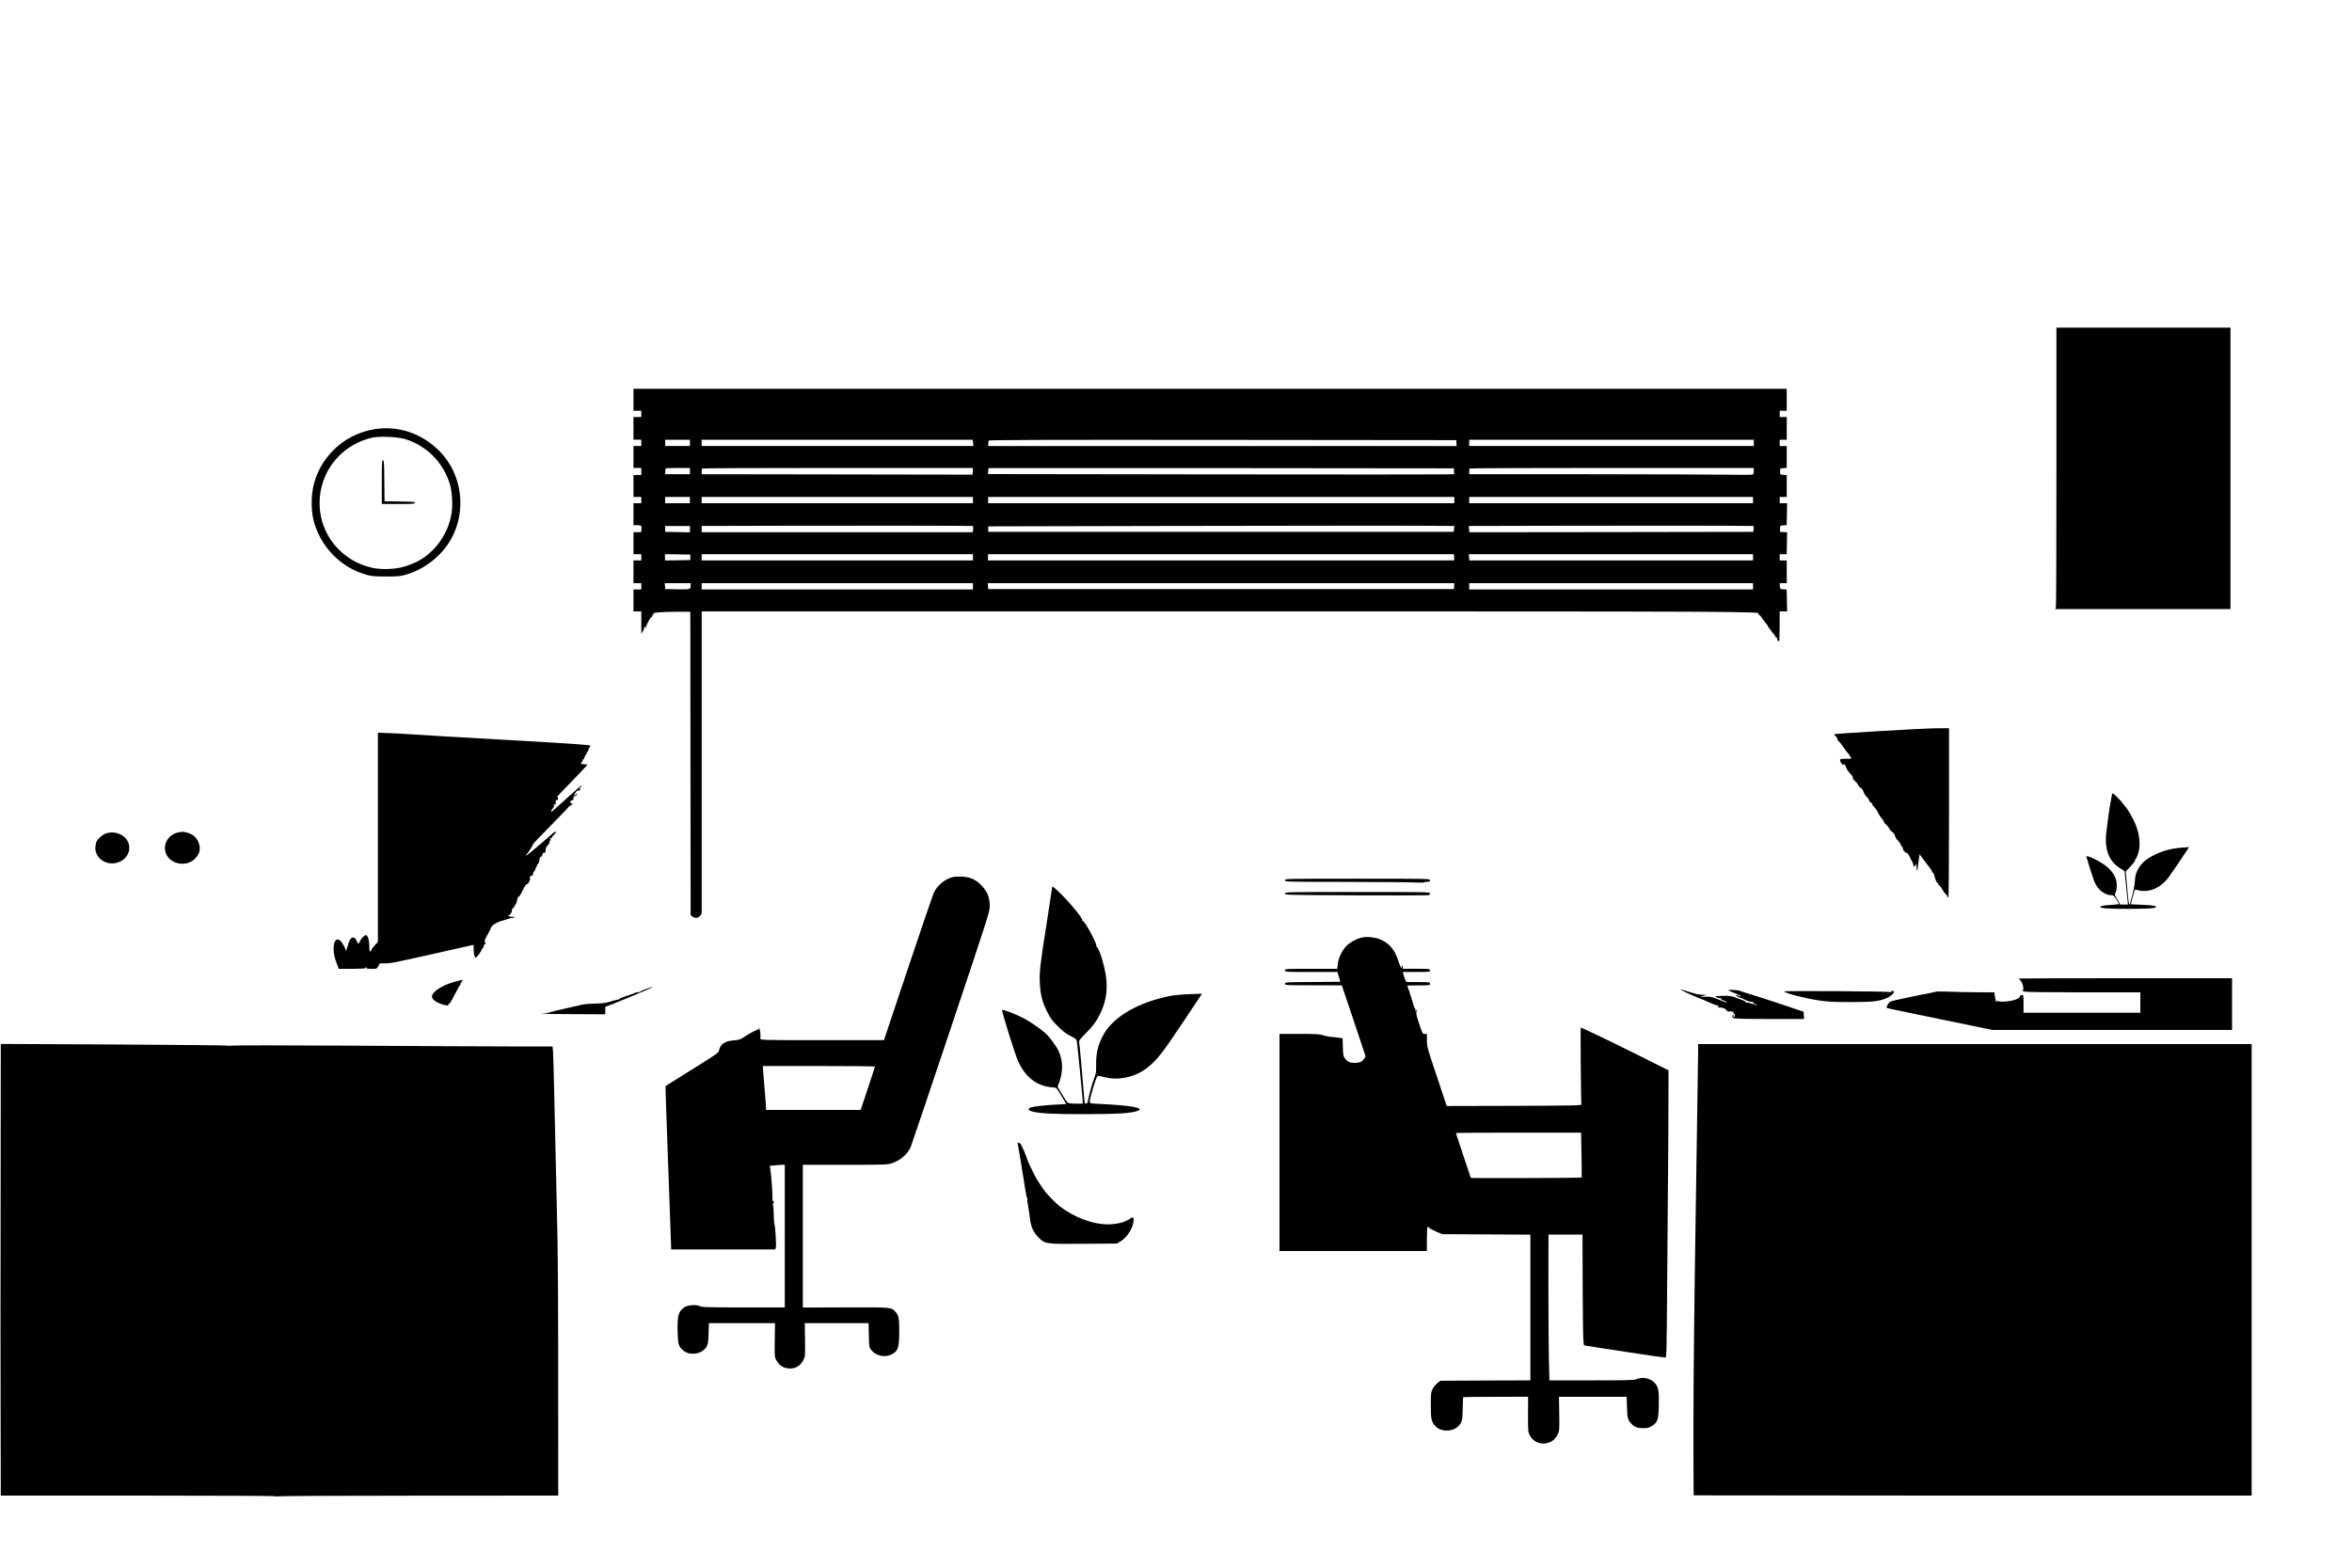 <?xml version="1.0" standalone="no"?>
<!DOCTYPE svg PUBLIC "-//W3C//DTD SVG 20010904//EN"
 "http://www.w3.org/TR/2001/REC-SVG-20010904/DTD/svg10.dtd">
<svg version="1.0" xmlns="http://www.w3.org/2000/svg"
 width="3000pt" height="2000pt" viewBox="0 0 3000 2000"
 preserveAspectRatio="xMidYMid meet">
<g transform="translate(0,2000) scale(0.1,-0.1)"
fill="#000000" stroke="none">
<path d="M26230 14063 c0 -967 -3 -1775 -6 -1795 l-7 -38 1117 0 1116 0 0
1795 0 1795 -1110 0 -1110 0 0 -1757z"/>
<path d="M8080 14900 l0 -140 50 0 50 0 0 -40 0 -40 -50 0 -50 0 0 -145 0
-145 50 0 50 0 0 -40 0 -40 -50 0 -50 0 0 -140 0 -140 50 0 50 0 0 -45 0 -45
-50 0 -50 0 0 -140 0 -140 50 0 50 0 0 -40 0 -40 -50 0 -50 0 0 -140 0 -140
39 0 c60 0 67 -5 63 -50 l-4 -40 -49 0 -49 0 0 -140 0 -140 50 0 50 0 0 -40 0
-40 -50 0 -50 0 0 -145 0 -145 50 0 50 0 0 -40 0 -40 -50 0 -50 0 0 -140 0
-140 50 0 50 0 0 -142 0 -143 20 33 c11 18 20 42 21 55 1 21 1 21 9 -3 7 -22
8 -22 9 -4 1 26 59 134 72 134 5 0 9 7 9 15 0 8 8 15 18 16 14 0 14 2 -3 8
-34 14 104 26 295 26 l175 0 2 -1935 2 -1935 21 -17 c33 -27 75 -23 99 8 l21
27 0 1928 0 1929 6694 0 c6712 0 6833 -1 6784 -32 -10 -6 -9 -8 2 -8 8 0 31
-23 50 -52 19 -29 43 -60 53 -70 9 -10 17 -22 17 -27 0 -6 23 -37 50 -70 28
-33 50 -65 50 -71 0 -6 5 -8 10 -5 6 4 10 -5 10 -20 0 -14 4 -24 9 -20 5 3 12
-3 14 -12 3 -10 5 73 6 185 l1 202 48 0 47 0 -3 139 -3 140 -42 3 c-41 3 -42
4 -45 41 l-3 37 45 0 46 0 0 145 0 145 -45 0 -45 0 0 40 0 40 44 0 45 0 3 140
3 139 -45 3 -45 3 0 40 c0 40 0 40 42 43 l42 3 3 140 3 139 -47 0 -48 0 0 40
0 40 45 0 45 0 0 139 0 140 -42 3 c-43 3 -43 3 -43 43 0 40 0 40 43 43 l42 3
0 140 0 139 -45 0 -45 0 0 40 0 40 45 0 45 0 0 145 0 145 -45 0 -45 0 0 40 0
40 45 0 45 0 0 140 0 140 -7355 0 -7355 0 0 -140z m720 -550 l0 -40 -157 0
-158 0 0 40 0 40 158 0 157 0 0 -40z m3612 0 l4 -40 -1733 0 -1733 0 0 40 0
40 1729 0 1729 0 4 -40z m6165 -2 l2 -38 -2987 0 -2988 0 2 28 c1 15 3 33 3
40 1 10 601 12 2984 10 l2982 -3 2 -37z m3793 2 l0 -40 -1815 0 -1815 0 0 40
0 40 1815 0 1815 0 0 -40z m-13570 -360 l0 -40 -158 0 -157 0 1 33 c1 17 2 35
3 40 0 4 71 7 156 7 l155 0 0 -40z m3608 -2 l-3 -43 -232 0 c-128 0 -906 1
-1728 3 l-1495 2 0 33 c0 19 3 37 7 40 3 4 782 7 1730 7 l1724 0 -3 -42z
m6138 0 l2 -37 -112 -3 c-61 -2 -1399 -2 -2972 0 l-2862 4 3 36 c1 20 3 38 4
40 0 1 1336 1 2969 0 l2967 -3 1 -37z m3824 3 c0 -28 -5 -41 -17 -46 -10 -3
-151 -4 -313 -1 -162 3 -971 5 -1797 6 l-1503 0 0 33 c0 19 3 37 7 40 3 4 820
7 1815 7 l1808 0 0 -39z m-13570 -371 l0 -40 -158 0 -157 0 -1 40 -1 40 159 0
158 0 0 -40z m3610 0 l0 -40 -1730 0 -1730 0 0 40 0 40 1730 0 1730 0 0 -40z
m6140 0 l0 -40 -2973 0 -2973 0 0 40 1 40 2973 0 2972 0 0 -40z m3810 0 l0
-40 -1810 0 -1810 0 0 40 0 40 1810 0 1810 0 0 -40z m-9950 -330 c3 0 4 -18 2
-40 l-4 -40 -1729 0 -1729 0 0 40 0 40 1228 3 c927 2 2138 0 2232 -3z m6027 1
l113 -1 -4 -37 -3 -38 -2969 0 -2969 0 0 35 0 35 2210 5 c1941 4 3262 5 3622
1z m3926 -1 c5 0 7 -17 5 -37 l-3 -38 -1811 -3 -1812 -2 -4 40 -4 40 1346 3
c1035 2 2043 1 2283 -3z m-13563 -40 l0 -41 -157 3 -158 3 -1 38 -1 37 158 0
159 0 0 -40z m5 -360 l0 -35 -161 -3 -162 -2 0 40 -1 40 162 -2 162 -3 0 -35z
m3605 0 l0 -40 -1730 0 -1730 0 0 40 0 40 1730 0 1730 0 0 -40z m6137 0 l2
-40 -2974 0 -2974 0 1 40 0 40 2972 0 2971 0 2 -40z m3813 0 l0 -40 -1809 0
-1809 0 -4 40 -4 40 1813 0 1813 0 0 -40z m-13550 -357 c0 -53 -4 -54 -171
-51 l-154 3 -3 38 -3 37 165 0 166 0 0 -27z m3600 -13 l0 -40 -1730 0 -1730 0
0 40 0 40 1730 0 1730 0 0 -40z m6138 3 l-3 -38 -2970 0 -2970 0 -3 38 -3 37
2976 0 2976 0 -3 -37z m3812 -3 l0 -40 -1810 0 -1810 0 0 40 0 40 1810 0 1810
0 0 -40z"/>
<path d="M4779 14525 c-207 -33 -399 -133 -542 -284 -117 -125 -191 -257 -234
-418 -35 -135 -37 -325 -4 -458 75 -307 310 -569 603 -674 115 -41 151 -46
323 -46 148 0 181 3 250 23 241 69 459 241 579 455 201 358 141 826 -142 1115
-226 232 -525 334 -833 287z m379 -124 c282 -82 499 -301 583 -587 26 -91 36
-260 19 -361 -42 -266 -213 -504 -445 -621 -33 -16 -98 -42 -145 -57 -115 -37
-299 -46 -416 -20 -505 110 -794 613 -633 1100 93 280 331 494 624 561 91 21
319 12 413 -15z"/>
<path d="M4870 13850 l0 -280 209 0 c175 0 210 2 215 15 4 12 -23 15 -192 17
l-197 3 -3 263 c-2 224 -4 262 -17 262 -13 0 -15 -39 -15 -280z"/>
<path d="M23975 10673 c-308 -18 -566 -36 -573 -38 -9 -3 -5 -12 13 -29 15
-14 24 -29 21 -34 -3 -5 6 -20 20 -33 15 -13 41 -46 59 -74 18 -27 42 -60 54
-72 11 -12 21 -25 21 -29 0 -4 7 -16 17 -26 15 -17 13 -18 -60 -18 -69 0 -77
-2 -77 -19 0 -10 9 -29 20 -42 15 -19 22 -21 28 -11 6 9 14 -1 27 -34 10 -26
35 -65 56 -85 23 -22 36 -44 33 -52 -3 -9 7 -24 23 -37 15 -12 35 -36 43 -53
8 -18 25 -36 37 -41 12 -6 26 -26 33 -48 6 -21 24 -50 40 -64 15 -14 31 -37
34 -50 4 -13 13 -24 21 -24 8 0 15 -7 15 -17 0 -9 13 -28 28 -42 15 -14 36
-44 45 -66 10 -22 31 -55 47 -74 17 -18 30 -40 30 -47 0 -7 12 -22 28 -34 15
-12 34 -36 42 -53 8 -18 25 -36 37 -41 12 -6 26 -26 33 -48 6 -21 24 -50 40
-64 15 -14 31 -37 34 -50 4 -13 11 -24 16 -24 6 0 10 -8 10 -18 0 -25 28 -62
48 -62 10 0 26 -19 39 -48 12 -26 27 -54 32 -62 5 -8 13 -28 16 -44 l6 -28 21
23 c18 21 20 22 15 4 -4 -11 -3 -36 2 -55 7 -32 8 -28 15 40 4 41 11 92 14
113 l7 38 45 -61 c25 -34 50 -67 55 -73 33 -39 65 -87 58 -87 -4 0 -1 -5 8
-10 9 -5 20 -27 24 -47 8 -45 32 -93 46 -93 6 0 7 -4 4 -10 -3 -5 -2 -10 3
-10 6 0 19 -15 31 -32 11 -18 26 -42 33 -53 7 -11 21 -27 31 -36 9 -9 17 -21
17 -27 0 -6 5 -14 10 -17 7 -4 10 358 10 1079 l0 1086 -162 -1 c-90 -1 -415
-17 -723 -36z"/>
<path d="M4820 9318 l0 -1335 -36 -38 c-20 -21 -40 -49 -45 -62 -17 -44 -29
-24 -29 47 0 77 -20 140 -44 140 -19 0 -62 -45 -77 -82 -6 -15 -14 -28 -18
-28 -3 0 -14 18 -24 40 -14 30 -25 40 -42 40 -30 0 -50 -33 -73 -116 -17 -61
-19 -65 -25 -38 -3 16 -21 52 -39 79 -94 142 -155 -45 -78 -242 l31 -83 170 0
c106 0 169 4 169 10 0 6 5 10 11 10 5 0 7 -4 4 -10 -4 -6 19 -10 63 -10 68 0
69 0 88 35 l19 35 72 0 c74 0 87 3 976 203 l147 33 1 -45 c0 -64 12 -116 26
-118 11 -2 73 79 73 96 0 4 9 17 20 29 14 14 16 22 8 22 -7 0 -2 9 11 19 16
12 20 21 12 25 -18 12 -13 31 29 104 22 38 40 74 40 80 0 27 64 71 133 92 40
11 82 25 95 30 13 6 34 10 47 10 13 0 26 4 29 9 4 5 -2 7 -12 4 -10 -2 -34 0
-53 5 -19 6 -26 11 -17 11 22 1 48 39 48 69 0 12 7 25 15 28 8 4 15 12 15 19
0 7 7 18 15 25 7 6 17 32 21 56 3 24 11 44 18 44 11 0 23 20 68 112 13 28 30
48 39 48 19 0 53 73 38 78 -13 5 10 32 27 32 8 0 14 10 14 25 0 14 4 25 9 25
5 0 17 21 27 48 9 26 23 52 31 58 7 6 13 25 13 42 0 21 7 35 20 42 11 6 20 20
20 30 0 13 7 20 20 20 16 0 20 7 20 35 0 23 8 42 25 59 14 14 25 34 25 46 0
11 5 20 11 20 8 0 7 6 -2 17 -12 15 -12 16 4 10 11 -4 17 -2 17 7 0 7 11 23
25 36 43 40 28 57 -15 18 -42 -38 -231 -200 -287 -246 -29 -24 -53 -39 -53
-34 0 6 4 13 9 16 15 10 83 117 78 123 -3 3 96 108 221 234 124 126 230 235
234 244 5 8 14 15 19 15 6 0 18 8 27 17 16 16 16 16 -2 10 -14 -6 -17 -4 -12
8 3 9 2 13 -4 10 -6 -3 -10 -1 -10 5 0 6 12 15 26 20 19 8 24 15 19 29 -4 15
0 20 17 23 13 2 24 11 26 23 4 20 4 20 -11 0 -9 -11 -18 -17 -22 -13 -6 6 28
59 37 59 2 0 14 2 26 6 18 4 20 8 10 15 -10 7 -9 11 6 23 11 8 17 17 14 20 -5
5 -14 -3 -98 -78 -20 -18 -73 -66 -119 -107 -118 -105 -115 -102 -144 -129
-25 -23 -26 -23 -24 -3 0 11 5 18 9 16 4 -3 8 2 8 10 0 9 5 16 11 16 6 0 8 9
4 22 -6 17 -4 20 10 14 12 -4 16 -2 12 8 -3 8 -1 17 6 20 8 3 8 5 -2 5 -11 1
-11 4 -1 16 7 8 16 13 20 10 4 -3 8 6 8 20 0 15 -5 22 -12 18 -11 -6 75 85
277 292 59 61 107 114 107 118 0 4 -18 7 -40 7 -42 0 -49 9 -25 33 11 12 12
17 2 20 -6 3 -3 6 7 6 11 1 17 4 13 7 -3 3 10 31 29 62 19 32 34 62 34 69 0 6
7 18 15 26 12 13 9 16 -28 21 -84 11 -598 43 -1382 86 -198 11 -387 22 -420
24 -33 3 -114 8 -180 11 -66 4 -174 10 -240 15 -66 5 -196 12 -288 16 l-167 7
0 -1335z"/>
<path d="M26936 9853 c-31 -153 -76 -485 -76 -559 0 -180 63 -302 196 -380 24
-14 44 -29 44 -32 0 -4 7 -72 15 -152 8 -80 17 -173 21 -207 l6 -63 -49 0 -49
0 -37 64 c-36 61 -37 64 -22 92 21 41 19 139 -5 191 -28 62 -75 116 -139 161
-64 45 -162 96 -204 106 -24 6 -28 4 -23 -11 95 -312 101 -327 144 -386 39
-55 112 -97 166 -97 32 0 39 -5 71 -55 19 -31 35 -57 35 -59 0 -2 -44 -6 -97
-10 -106 -7 -143 -14 -143 -27 0 -17 104 -24 355 -24 251 0 355 7 355 24 0 16
-44 22 -183 28 l-138 6 7 31 c3 17 15 60 26 94 l19 64 37 -9 c145 -33 276 20
389 159 20 25 204 295 246 362 l19 29 -94 -7 c-127 -9 -236 -38 -343 -90 -111
-54 -172 -106 -215 -187 -28 -53 -34 -77 -40 -153 -4 -50 -19 -131 -33 -180
-15 -48 -27 -94 -27 -102 0 -8 -4 -14 -9 -14 -5 0 -12 35 -16 78 -4 42 -12
137 -19 211 l-12 133 41 43 c49 50 90 105 78 105 -4 0 -2 4 5 8 7 5 22 35 33
68 31 88 23 227 -20 345 -35 96 -104 218 -149 267 -17 18 -28 32 -25 32 3 0
-23 29 -58 65 -34 36 -66 65 -70 65 -4 0 -10 -12 -13 -27z"/>
<path d="M2273 9380 c-118 -24 -193 -138 -163 -249 41 -152 261 -203 376 -87
67 66 79 138 40 223 -28 58 -77 96 -148 113 -49 11 -48 11 -105 0z"/>
<path d="M1355 9369 c-40 -11 -102 -63 -122 -102 -9 -17 -16 -54 -17 -82 -2
-135 139 -231 279 -191 102 30 163 115 153 211 -15 125 -156 205 -293 164z"/>
<path d="M12154 8811 c-102 -26 -198 -105 -242 -199 -15 -32 -164 -468 -332
-970 l-305 -912 -787 0 c-743 0 -788 1 -789 18 -1 9 0 26 1 36 3 35 -11 106
-21 101 -5 -4 -6 -11 -3 -17 4 -7 2 -8 -4 -4 -11 7 -111 -46 -197 -104 -32
-22 -56 -28 -118 -33 -111 -8 -170 -48 -186 -128 -6 -31 -30 -47 -344 -243
l-337 -211 0 -65 c0 -36 16 -490 35 -1010 19 -520 35 -960 35 -977 l0 -33 664
0 665 0 6 21 c9 26 -5 266 -16 297 -5 12 -9 71 -10 130 0 59 -5 115 -11 126
-7 13 -7 16 1 12 7 -5 11 1 11 14 0 12 -4 19 -9 15 -6 -3 -9 21 -9 57 2 64
-17 308 -28 364 l-6 31 63 6 c34 4 77 7 95 7 l34 0 0 -910 0 -910 -527 0
c-439 1 -532 3 -553 15 -41 23 -148 19 -192 -8 -84 -51 -100 -106 -95 -317 4
-161 11 -185 71 -238 87 -76 252 -46 302 55 15 30 20 65 22 166 l4 127 421 0
422 0 -3 -215 c-3 -196 -1 -218 17 -252 41 -80 108 -118 196 -111 67 6 119 42
153 109 22 42 23 52 20 257 l-3 212 407 0 407 0 3 -153 c3 -152 3 -154 32
-191 52 -69 160 -96 243 -61 96 40 112 84 113 290 0 178 -7 215 -47 258 -59
61 -34 59 -634 58 l-549 -2 0 911 0 910 538 0 c515 0 541 1 598 20 113 39 201
115 241 210 9 19 238 701 511 1515 490 1464 496 1481 496 1560 -1 107 -28 176
-100 254 -73 79 -149 114 -259 117 -44 2 -94 0 -111 -5z m-994 -2418 c0 -4
-41 -130 -91 -280 l-91 -273 -604 0 -604 0 0 33 c-1 33 -2 46 -19 252 -6 66
-13 155 -16 198 l-5 77 715 0 c393 0 715 -3 715 -7z"/>
<path d="M16390 8770 c0 -20 7 -20 793 -21 435 -1 835 -4 889 -8 53 -3 94 -3
91 2 -2 4 14 7 36 7 34 0 41 3 41 20 0 20 -7 20 -925 20 -918 0 -925 0 -925
-20z"/>
<path d="M13420 8678 c0 -7 -31 -211 -69 -453 -84 -528 -95 -628 -88 -765 8
-149 30 -239 90 -360 44 -89 64 -118 137 -190 63 -63 105 -96 162 -125 67 -34
79 -44 83 -70 8 -44 75 -732 75 -766 l0 -29 -88 0 c-56 0 -94 5 -104 13 -8 6
-41 55 -72 107 l-56 95 25 70 c46 132 42 268 -11 384 -25 56 -114 178 -161
222 -64 59 -194 150 -283 197 -93 49 -268 117 -278 108 -9 -10 165 -569 204
-654 96 -211 246 -323 449 -335 39 -2 41 -3 103 -107 l63 -105 -128 -7 c-147
-7 -292 -24 -328 -38 -36 -14 -31 -35 13 -48 94 -27 283 -37 692 -36 413 1
582 12 663 43 93 36 -88 69 -475 87 -134 6 -138 7 -138 28 0 47 78 308 99 329
4 4 43 -2 87 -14 170 -47 383 -4 531 107 135 101 200 184 493 623 l222 334
-158 -6 c-88 -3 -197 -13 -244 -22 -398 -77 -719 -260 -849 -484 -73 -125
-103 -246 -100 -401 2 -84 -1 -104 -28 -175 -25 -67 -58 -187 -79 -292 -4 -22
-28 -31 -37 -15 -3 4 -10 75 -16 157 -16 205 -50 584 -56 617 -4 23 8 39 84
115 97 98 145 164 195 274 91 200 95 400 13 674 -26 90 -62 167 -72 157 -5 -4
-5 -1 -1 6 15 25 -155 339 -177 325 -6 -3 -7 -1 -3 5 13 21 -159 230 -297 362
-74 70 -87 79 -87 58z"/>
<path d="M16390 8601 c0 -19 20 -19 888 -23 488 -2 904 -1 925 1 28 2 37 7 37
22 0 19 -24 19 -925 19 -906 0 -925 0 -925 -19z"/>
<path d="M17375 8040 c-67 -14 -154 -60 -200 -107 -57 -57 -103 -153 -111
-232 l-7 -61 -333 0 c-327 0 -334 0 -334 -20 0 -20 7 -20 334 -20 l334 0 20
-62 19 -63 -353 -3 c-346 -2 -354 -3 -354 -22 0 -20 8 -20 363 -20 l362 -1
149 -442 c81 -243 150 -449 152 -457 5 -17 -30 -61 -63 -78 -12 -7 -45 -12
-73 -12 -58 0 -85 11 -118 49 -29 33 -31 45 -34 166 l-3 100 -55 7 c-30 4 -78
10 -107 12 -28 3 -71 12 -95 21 -34 12 -96 15 -295 15 l-253 0 0 -1385 0
-1385 940 0 940 0 0 155 c0 85 4 155 9 155 5 0 14 -6 20 -14 7 -8 47 -30 89
-48 l77 -33 563 -3 562 -3 0 -929 0 -930 -574 -2 -574 -3 -39 -31 c-21 -16
-48 -50 -60 -74 -21 -41 -23 -58 -23 -207 0 -182 7 -214 63 -271 67 -69 207
-71 280 -3 55 50 61 74 64 230 1 79 4 145 6 147 2 2 189 4 416 4 l412 1 -1
-223 c0 -213 0 -225 22 -268 73 -143 282 -141 353 4 26 53 26 54 23 270 l-3
216 431 0 432 0 4 -133 c4 -142 12 -169 65 -219 38 -37 73 -48 147 -48 51 0
70 5 107 29 73 46 83 78 87 267 4 185 -4 228 -53 283 -53 58 -154 79 -232 46
-30 -13 -118 -15 -573 -15 l-537 0 -7 268 c-3 147 -6 565 -6 930 l1 662 217 0
217 0 0 -102 c3 -1129 6 -1307 23 -1312 24 -7 1008 -156 1031 -156 18 0 19 26
25 848 3 466 8 1101 11 1412 3 311 6 754 6 985 l1 420 -403 202 c-376 187
-701 343 -716 343 -6 0 2 -952 8 -980 4 -13 -98 -15 -857 -18 l-861 -2 -126
378 c-122 361 -127 381 -127 460 l0 82 -28 0 c-27 0 -29 5 -71 131 -37 112
-41 135 -32 157 11 23 11 24 -5 11 -16 -12 -17 -12 -11 3 3 9 2 18 -3 20 -5 2
-16 28 -24 58 -8 30 -22 75 -31 100 -9 25 -17 53 -18 62 -1 10 -5 18 -10 18
-5 0 -7 9 -4 20 3 11 1 18 -4 14 -5 -3 -9 2 -9 10 0 9 9 15 23 14 12 0 77 0
145 1 115 1 122 2 122 21 0 19 -7 20 -137 21 -76 1 -143 1 -149 0 -17 -2 -30
19 -47 77 l-15 52 174 0 c167 0 174 1 174 20 0 19 -7 20 -167 21 -93 1 -172 1
-177 0 -5 -1 -6 9 -4 23 3 14 1 23 -3 20 -5 -3 -9 -12 -9 -20 0 -34 -20 1 -45
81 -46 143 -122 230 -242 275 -65 24 -159 33 -218 20z m2797 -2772 c3 -156 4
-286 2 -290 -4 -7 -1414 -11 -1414 -5 0 2 -43 130 -95 285 -52 156 -95 285
-95 287 0 3 359 5 799 5 l798 0 5 -282z"/>
<path d="M25750 7516 c0 -1 11 -15 24 -29 29 -31 45 -115 24 -129 -10 -7 -9
-8 5 -4 9 3 17 1 17 -4 0 -6 269 -10 740 -10 l740 0 0 -130 0 -130 -745 0
-745 0 0 116 c0 102 -2 115 -16 110 -9 -3 -20 -6 -25 -6 -4 0 -6 -6 -4 -12 3
-8 -16 -23 -48 -37 -61 -28 -225 -41 -239 -18 -5 8 -8 6 -8 -8 -1 -36 -17 5
-25 63 l-7 52 -221 1 c-122 1 -286 4 -365 8 -79 3 -153 3 -164 -2 -12 -4 -35
-9 -52 -12 -28 -3 -249 -49 -441 -91 -88 -19 -96 -24 -119 -64 -13 -22 -16
-34 -8 -39 6 -4 184 -42 394 -85 211 -43 511 -105 668 -137 l285 -59 1528 0
1527 0 0 330 0 330 -1360 0 c-748 0 -1360 -2 -1360 -4z"/>
<path d="M5796 7474 c-157 -43 -286 -128 -286 -188 0 -29 33 -59 91 -85 51
-23 144 -40 119 -22 -13 9 -13 11 1 11 15 0 24 15 107 175 20 39 40 72 44 73
4 2 6 8 2 13 -3 5 0 9 6 9 6 0 8 5 5 10 -3 6 -1 10 4 10 6 0 11 5 11 10 0 13
1 13 -104 -16z"/>
<path d="M8240 7383 c-36 -13 -69 -28 -74 -34 -6 -5 -22 -9 -36 -9 -14 0 -30
-4 -35 -8 -6 -5 -30 -14 -55 -22 -25 -7 -59 -19 -77 -26 -17 -8 -36 -14 -42
-14 -6 0 -11 -4 -11 -9 0 -5 -17 -12 -37 -15 -21 -4 -66 -16 -99 -27 -45 -14
-96 -21 -190 -23 -114 -3 -148 -8 -229 -30 -11 -3 -60 -14 -110 -24 -114 -24
-224 -52 -250 -63 -11 -5 -49 -10 -85 -12 -36 -2 132 -4 373 -5 l437 -2 0 48
0 47 63 24 c34 13 76 29 92 37 17 7 66 27 110 44 44 18 98 40 121 50 22 11 63
28 90 39 138 55 175 83 44 34z"/>
<path d="M21505 7339 c44 -21 105 -48 135 -60 30 -11 69 -27 85 -34 33 -15
107 -47 115 -50 3 -1 18 -7 33 -13 16 -7 36 -12 45 -13 11 0 12 -3 5 -6 -22
-8 -14 -20 10 -16 12 2 38 -3 57 -11 19 -8 31 -15 25 -16 -5 0 1 -7 13 -16 12
-8 26 -13 32 -9 5 3 20 3 34 -1 17 -4 23 -11 19 -22 -4 -10 -2 -13 5 -8 8 5
11 -1 10 -17 -1 -16 -7 -23 -16 -19 -11 4 -11 6 0 13 9 6 9 9 1 9 -21 0 -25
-21 -7 -35 16 -12 98 -14 462 -15 l443 0 -3 47 -3 46 -295 99 c-162 54 -335
110 -385 124 -49 15 -103 32 -120 39 -16 7 -50 13 -74 14 -24 1 -47 2 -50 3
-3 0 -15 0 -26 -1 -21 -2 -9 -9 75 -43 83 -35 87 -37 65 -37 -12 -1 -26 4 -32
10 -7 7 -13 7 -17 1 -3 -6 11 -16 31 -23 21 -6 58 -22 83 -35 25 -13 61 -24
80 -24 21 0 30 -3 23 -8 -9 -5 -1 -12 23 -21 19 -7 34 -15 32 -17 -2 -2 -28 5
-56 16 -29 11 -64 20 -79 20 -14 0 -23 3 -19 7 6 7 -31 23 -144 63 -51 18 -98
20 -220 11 l-25 -2 25 -14 c14 -8 34 -12 45 -9 14 4 16 3 7 -4 -9 -6 0 -14 33
-26 25 -10 44 -21 41 -24 -3 -3 -16 0 -29 6 -12 6 -57 24 -99 40 -65 25 -89
29 -145 26 l-68 -4 40 14 40 14 -51 1 c-49 1 -88 10 -217 52 -84 28 -82 22 8
-22z"/>
<path d="M22755 7352 c32 -28 249 -84 438 -114 118 -18 186 -22 402 -22 273
-1 363 8 460 46 51 20 108 65 100 79 -3 4 1 9 7 11 7 3 -2 5 -20 5 -23 0 -29
-3 -20 -9 9 -6 4 -8 -14 -4 -43 10 -1363 17 -1353 8z"/>
<path d="M8 4778 c-2 -1046 -2 -2343 0 -2880 l2 -978 1750 0 c963 0 1750 -4
1750 -8 0 -4 26 -5 58 -1 31 4 843 8 1805 8 l1747 1 0 558 c0 2221 -1 2450
-20 3217 -10 440 -24 1032 -30 1315 -6 283 -13 543 -16 578 l-6 62 -556 0
c-306 0 -1224 5 -2039 10 -844 5 -1494 5 -1511 0 -17 -4 -32 -5 -34 0 -2 4
-654 11 -1450 15 l-1448 7 -2 -1904z"/>
<path d="M21660 6578 c0 -57 -14 -947 -30 -1978 -19 -1196 -30 -2200 -30
-2774 0 -495 1 -901 3 -903 3 -2 5944 -5 7090 -3 l27 0 0 2880 0 2880 -3530 0
-3530 0 0 -102z"/>
<path d="M12980 5418 c0 -2 21 -124 46 -273 25 -148 50 -305 56 -347 6 -43 14
-78 19 -78 5 0 6 -6 3 -14 -3 -7 2 -51 10 -97 9 -46 20 -121 25 -166 13 -100
44 -167 111 -234 79 -79 88 -81 577 -77 l418 3 48 28 c85 50 167 183 167 272
0 28 -4 33 -20 32 -11 -1 -20 -5 -20 -9 0 -7 -30 -23 -95 -49 -38 -15 -126
-29 -186 -29 -205 0 -441 89 -633 239 -25 19 -145 140 -166 167 -36 46 -108
153 -129 194 -51 95 -111 225 -111 238 0 13 -70 175 -82 189 -9 11 -38 19 -38
11z"/>
</g>
</svg>
